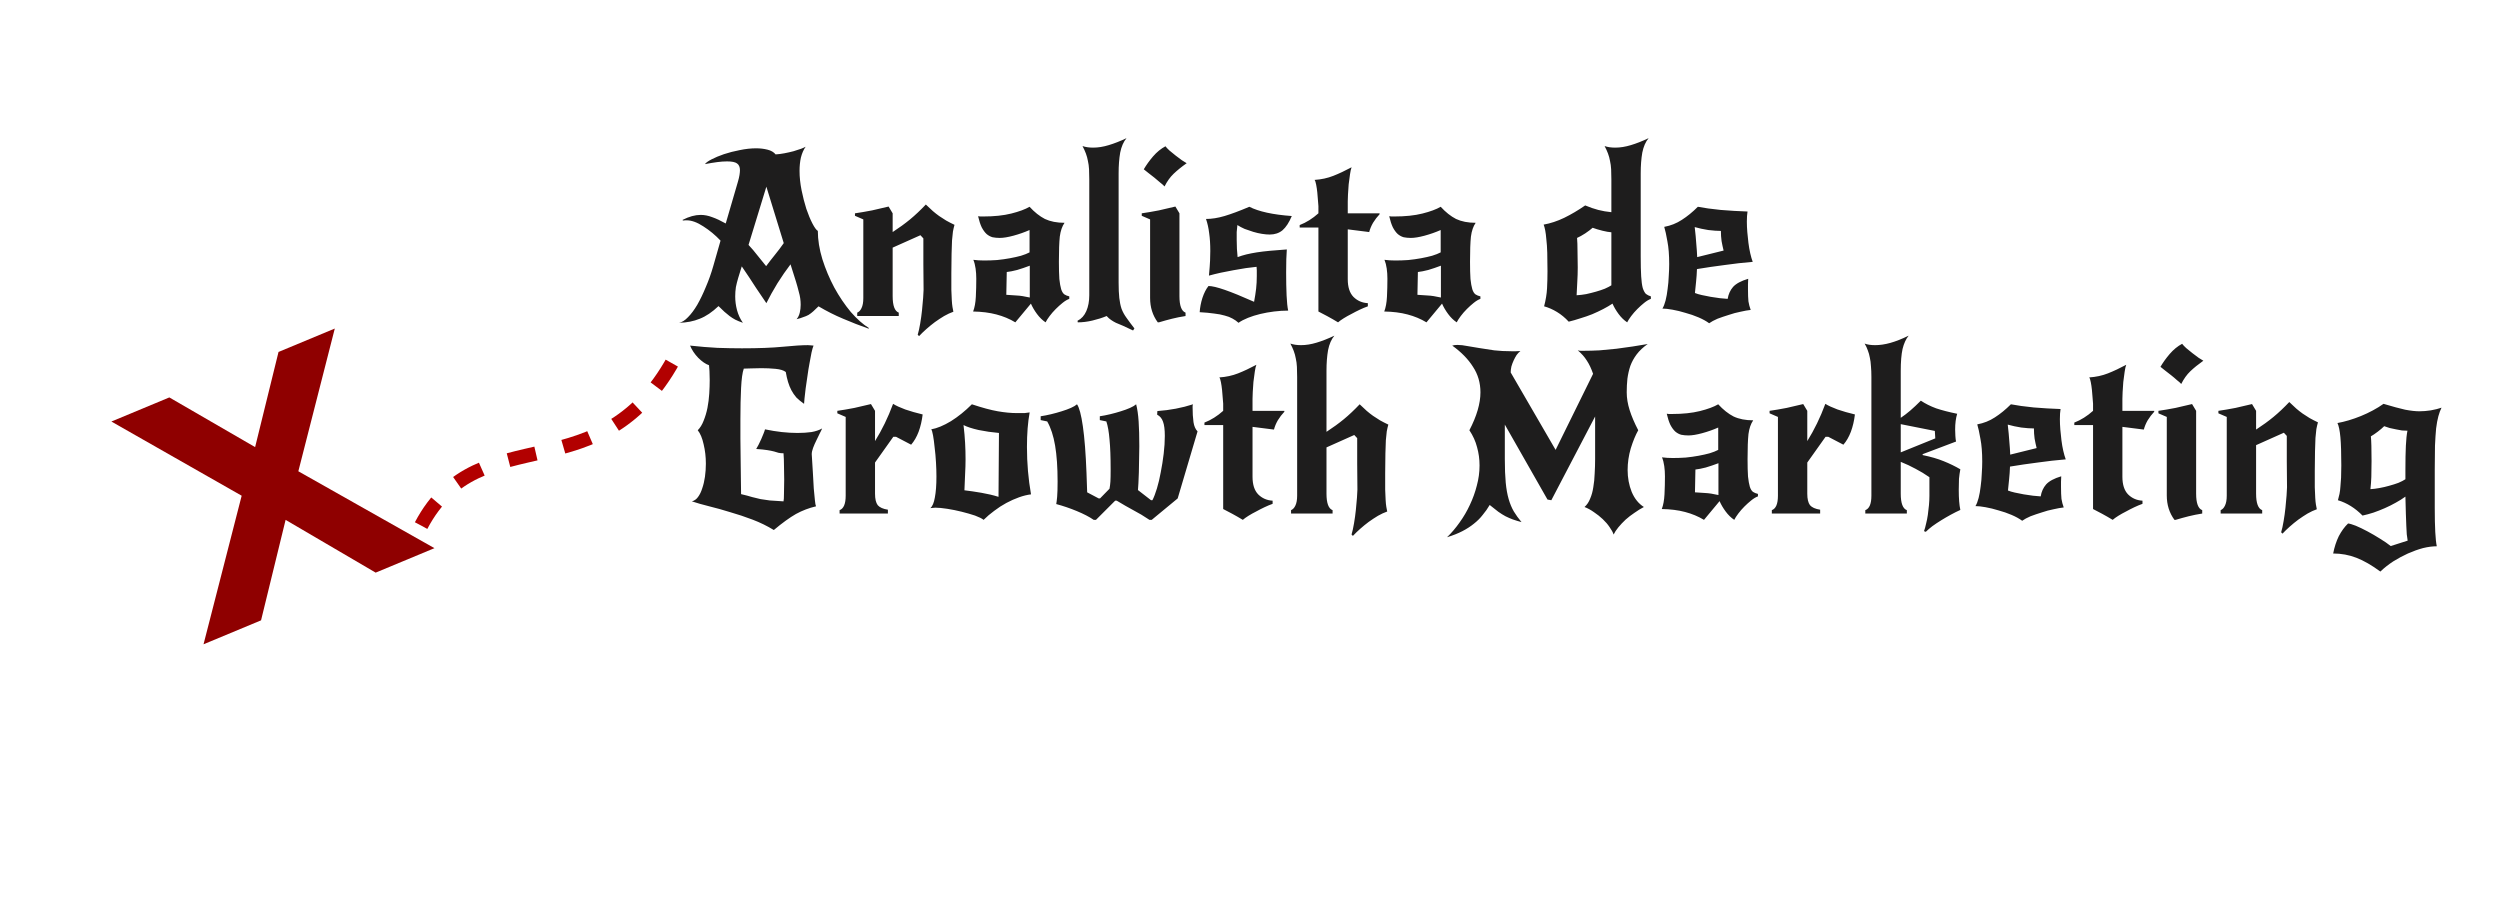<svg width="443" height="160" viewBox="0 0 443 160" fill="none" xmlns="http://www.w3.org/2000/svg">
<g style="mix-blend-mode:color-burn" filter="url(#filter0_d_333_163)">
<path d="M36.066 109.168L43.685 79.483L45.669 84.462L19.738 69.696L30.004 65.423L48.282 76.009L44.367 77.639L49.354 57.367L59.325 53.217L52.021 81.818L49.962 76.869L76.982 92.135L66.568 96.47L47.286 85.175L51.349 84.09L46.258 104.925L36.066 109.168Z" fill="#8F0000"/>
</g>
<g style="mix-blend-mode:darken" filter="url(#filter1_d_333_163)">
<path d="M156.92 53.24C155.4 52.707 153.893 52.12 152.4 51.48C150.933 50.867 149.48 50.133 148.04 49.28C147.693 49.627 147.387 49.92 147.12 50.16C146.853 50.4 146.573 50.613 146.28 50.8C145.987 50.96 145.667 51.093 145.32 51.2C145 51.333 144.613 51.453 144.16 51.56C144.427 51.24 144.613 50.853 144.72 50.4C144.827 49.947 144.88 49.48 144.88 49C144.88 48.227 144.773 47.48 144.56 46.76C144.373 46.013 144.2 45.387 144.04 44.88L143.08 41.84C142.307 42.853 141.533 43.973 140.76 45.2C140.013 46.427 139.36 47.6 138.8 48.72C138.347 48.08 137.733 47.173 136.96 46C136.213 44.827 135.373 43.56 134.44 42.2L133.8 44.28C133.64 44.813 133.507 45.347 133.4 45.88C133.32 46.413 133.28 46.96 133.28 47.52C133.28 48.347 133.387 49.16 133.6 49.96C133.813 50.76 134.16 51.507 134.64 52.2C134.107 52.013 133.653 51.827 133.28 51.64C132.933 51.453 132.6 51.24 132.28 51C131.987 50.76 131.68 50.507 131.36 50.24C131.067 49.947 130.72 49.613 130.32 49.24C129.2 50.307 128.093 51.053 127 51.48C125.907 51.933 124.68 52.173 123.32 52.2C123.827 52.12 124.36 51.787 124.92 51.2C125.48 50.64 126.027 49.907 126.56 49C127.093 48.067 127.6 47.013 128.08 45.84C128.587 44.667 129.027 43.427 129.4 42.12L130.68 37.64C129.747 36.653 128.733 35.813 127.64 35.12C126.547 34.4 125.56 34.04 124.68 34.04C124.627 34.04 124.56 34.04 124.48 34.04C124.4 34.04 124.24 34.053 124 34.08L123.96 33.96C125.107 33.373 126.173 33.08 127.16 33.08C127.827 33.08 128.507 33.213 129.2 33.48C129.893 33.72 130.693 34.093 131.6 34.6L133.76 27.2C133.893 26.747 133.987 26.347 134.04 26C134.093 25.653 134.12 25.373 134.12 25.16C134.12 24.6 133.947 24.2 133.6 23.96C133.28 23.72 132.693 23.6 131.84 23.6C131.307 23.6 130.733 23.64 130.12 23.72C129.507 23.8 128.773 23.92 127.92 24.08C128.08 23.84 128.467 23.56 129.08 23.24C129.693 22.92 130.427 22.613 131.28 22.32C132.16 22.027 133.093 21.787 134.08 21.6C135.093 21.387 136.067 21.28 137 21.28C137.693 21.28 138.36 21.36 139 21.52C139.64 21.68 140.12 21.96 140.44 22.36C140.92 22.333 141.44 22.267 142 22.16C142.56 22.053 143.093 21.933 143.6 21.8C144.107 21.64 144.56 21.493 144.96 21.36C145.36 21.2 145.627 21.08 145.76 21C145.387 21.533 145.107 22.173 144.92 22.92C144.76 23.64 144.68 24.427 144.68 25.28C144.68 26.373 144.8 27.52 145.04 28.72C145.28 29.893 145.56 30.987 145.88 32C146.227 33.013 146.587 33.88 146.96 34.6C147.333 35.32 147.653 35.76 147.92 35.92C147.92 37.493 148.187 39.16 148.72 40.92C149.28 42.68 149.987 44.36 150.84 45.96C151.72 47.56 152.693 49 153.76 50.28C154.853 51.533 155.92 52.48 156.96 53.12L156.92 53.24ZM138.76 42.16C139.213 41.547 139.72 40.893 140.28 40.2C140.867 39.48 141.4 38.773 141.88 38.08L138.8 28.08L135.64 38.4C136.173 38.96 136.707 39.587 137.24 40.28C137.8 40.973 138.307 41.6 138.76 42.16ZM161.179 36.12C162.325 35.373 163.352 34.627 164.259 33.88C165.165 33.133 166.099 32.253 167.059 31.24C167.512 31.667 167.925 32.053 168.299 32.4C168.672 32.72 169.045 33.013 169.419 33.28C169.819 33.547 170.232 33.813 170.659 34.08C171.085 34.32 171.579 34.573 172.139 34.84C172.032 35.213 171.939 35.613 171.859 36.04C171.805 36.44 171.752 36.96 171.699 37.6C171.672 38.24 171.645 39.027 171.619 39.96C171.592 40.893 171.579 42.053 171.579 43.44C171.579 44.613 171.579 45.587 171.579 46.36C171.605 47.107 171.632 47.72 171.659 48.2C171.685 48.68 171.725 49.08 171.779 49.4C171.832 49.693 171.885 49.973 171.939 50.24C171.405 50.427 170.859 50.68 170.299 51C169.765 51.32 169.219 51.68 168.659 52.08C168.125 52.48 167.619 52.893 167.139 53.32C166.659 53.747 166.232 54.16 165.859 54.56L165.619 54.32C165.779 53.787 165.925 53.12 166.059 52.32C166.192 51.547 166.299 50.773 166.379 50C166.459 49.2 166.525 48.467 166.579 47.8C166.632 47.133 166.659 46.653 166.659 46.36C166.659 44.84 166.645 43.32 166.619 41.8C166.619 40.28 166.619 38.76 166.619 37.24L166.099 36.68L161.179 38.88V47.48C161.179 49.16 161.539 50.133 162.259 50.4V51H154.899V50.4C155.219 50.267 155.472 50 155.659 49.6C155.872 49.173 155.979 48.587 155.979 47.84V33.88L154.499 33.24V32.8C155.432 32.667 156.445 32.493 157.539 32.28C158.632 32.04 159.605 31.813 160.459 31.6L161.179 32.8V36.12ZM181.317 47.24C181.904 47.293 182.504 47.333 183.117 47.36C183.757 47.387 184.544 47.507 185.477 47.72V42.08C184.704 42.373 183.957 42.627 183.237 42.84C182.517 43.027 181.904 43.147 181.397 43.2L181.317 47.24ZM191.637 34.48C191.211 35.093 190.931 35.907 190.797 36.92C190.691 37.933 190.637 39.413 190.637 41.36C190.637 42.64 190.664 43.667 190.717 44.44C190.797 45.187 190.904 45.787 191.037 46.24C191.171 46.667 191.357 46.973 191.597 47.16C191.837 47.32 192.131 47.44 192.477 47.52V47.96C192.104 48.093 191.704 48.333 191.277 48.68C190.877 49 190.477 49.36 190.077 49.76C189.677 50.16 189.317 50.573 188.997 51C188.677 51.427 188.437 51.8 188.277 52.12C187.717 51.747 187.211 51.253 186.757 50.64C186.304 50.027 185.944 49.413 185.677 48.8L182.917 52.12C181.904 51.507 180.784 51.04 179.557 50.72C178.357 50.4 176.984 50.227 175.437 50.2C175.704 49.507 175.864 48.64 175.917 47.6C175.971 46.533 175.997 45.467 175.997 44.4C175.997 43.76 175.957 43.16 175.877 42.6C175.797 42.013 175.664 41.493 175.477 41.04C176.064 41.12 176.704 41.16 177.397 41.16C178.144 41.16 178.904 41.133 179.677 41.08C180.477 41 181.237 40.893 181.957 40.76C182.677 40.627 183.331 40.48 183.917 40.32C184.531 40.133 185.037 39.933 185.437 39.72V35.76C184.531 36.16 183.584 36.493 182.597 36.76C181.611 37.027 180.797 37.16 180.157 37.16C179.704 37.16 179.277 37.12 178.877 37.04C178.504 36.933 178.157 36.747 177.837 36.48C177.517 36.187 177.224 35.787 176.957 35.28C176.717 34.773 176.504 34.12 176.317 33.32C176.477 33.32 176.584 33.333 176.637 33.36C176.717 33.36 176.917 33.36 177.237 33.36C179.157 33.36 180.811 33.187 182.197 32.84C183.584 32.493 184.664 32.093 185.437 31.64C186.317 32.6 187.224 33.32 188.157 33.8C189.117 34.253 190.277 34.48 191.637 34.48ZM193.939 51.84C194.632 51.493 195.152 50.92 195.499 50.12C195.845 49.32 196.019 48.387 196.019 47.32V26.8C196.019 26.133 196.005 25.533 195.979 25C195.952 24.467 195.885 23.973 195.779 23.52C195.699 23.067 195.579 22.627 195.419 22.2C195.259 21.773 195.059 21.333 194.819 20.88C195.352 21.067 195.979 21.16 196.699 21.16C197.579 21.16 198.499 21.013 199.459 20.72C200.445 20.427 201.499 20.013 202.619 19.48C202.085 20.12 201.712 20.973 201.499 22.04C201.312 23.107 201.219 24.333 201.219 25.72V45.08C201.219 46.173 201.259 47.08 201.339 47.8C201.419 48.52 201.552 49.16 201.739 49.72C201.952 50.28 202.245 50.813 202.619 51.32C202.992 51.853 203.459 52.48 204.019 53.2L203.779 53.56C203.059 53.213 202.459 52.933 201.979 52.72C201.499 52.533 201.085 52.36 200.739 52.2C200.419 52.04 200.125 51.867 199.859 51.68C199.619 51.52 199.365 51.293 199.099 51C198.325 51.32 197.485 51.587 196.579 51.8C195.699 52.013 194.832 52.12 193.979 52.12L193.939 51.84ZM211.998 32.8V47.48C211.998 49.16 212.358 50.133 213.078 50.4V51C212.225 51.133 211.425 51.293 210.678 51.48C209.931 51.667 209.158 51.88 208.358 52.12H208.158C207.251 50.893 206.798 49.453 206.798 47.8V33.88L205.318 33.24V32.8C206.251 32.667 207.265 32.493 208.358 32.28C209.451 32.04 210.425 31.813 211.278 31.6L211.998 32.8ZM205.678 25C206.131 24.227 206.678 23.467 207.318 22.72C207.985 21.947 208.718 21.347 209.518 20.92C209.678 21.133 209.918 21.387 210.238 21.68C210.585 21.973 210.945 22.267 211.318 22.56C211.718 22.853 212.091 23.133 212.438 23.4C212.811 23.64 213.091 23.813 213.278 23.92C212.371 24.56 211.598 25.187 210.958 25.8C210.345 26.387 209.811 27.133 209.358 28.04C209.198 27.853 208.945 27.627 208.598 27.36C208.278 27.067 207.931 26.773 207.558 26.48C207.185 26.187 206.825 25.907 206.478 25.64C206.131 25.373 205.865 25.16 205.678 25ZM222.264 34.88C222.211 35.307 222.171 35.72 222.144 36.12C222.144 36.52 222.144 36.987 222.144 37.52C222.144 38.053 222.157 38.587 222.184 39.12C222.211 39.653 222.251 40.133 222.304 40.56C222.811 40.373 223.331 40.213 223.864 40.08C224.424 39.947 225.037 39.827 225.704 39.72C226.397 39.613 227.171 39.52 228.024 39.44C228.877 39.36 229.877 39.28 231.024 39.2C230.944 40.133 230.904 41.493 230.904 43.28C230.904 44.8 230.931 46.16 230.984 47.36C231.037 48.533 231.131 49.427 231.264 50.04C230.437 50.04 229.597 50.093 228.744 50.2C227.891 50.307 227.077 50.453 226.304 50.64C225.531 50.827 224.811 51.053 224.144 51.32C223.477 51.587 222.917 51.88 222.464 52.2C222.144 51.907 221.784 51.653 221.384 51.44C221.011 51.227 220.557 51.053 220.024 50.92C219.491 50.76 218.864 50.64 218.144 50.56C217.424 50.453 216.571 50.373 215.584 50.32C215.637 49.493 215.797 48.653 216.064 47.8C216.357 46.92 216.717 46.213 217.144 45.68C217.757 45.68 218.717 45.907 220.024 46.36C221.331 46.813 223.064 47.52 225.224 48.48C225.384 47.627 225.504 46.853 225.584 46.16C225.664 45.44 225.704 44.693 225.704 43.92C225.704 43.44 225.704 43.093 225.704 42.88C225.704 42.667 225.691 42.467 225.664 42.28C224.491 42.387 223.131 42.587 221.584 42.88C220.037 43.147 218.584 43.467 217.224 43.84C217.331 42.693 217.397 41.813 217.424 41.2C217.451 40.56 217.464 39.987 217.464 39.48C217.464 38.28 217.397 37.227 217.264 36.32C217.157 35.413 216.971 34.573 216.704 33.8C217.717 33.8 218.811 33.627 219.984 33.28C221.157 32.933 222.624 32.387 224.384 31.64C226.064 32.493 228.571 33.04 231.904 33.28C231.424 34.427 230.877 35.267 230.264 35.8C229.651 36.307 228.891 36.56 227.984 36.56C227.584 36.56 227.131 36.52 226.624 36.44C226.117 36.36 225.597 36.24 225.064 36.08C224.557 35.92 224.051 35.747 223.544 35.56C223.064 35.347 222.637 35.12 222.264 34.88ZM241.823 35.64V44.48C241.823 45.867 242.156 46.907 242.823 47.6C243.516 48.293 244.369 48.667 245.383 48.72V49.28C244.929 49.44 244.449 49.64 243.943 49.88C243.436 50.12 242.943 50.373 242.463 50.64C241.983 50.88 241.529 51.133 241.103 51.4C240.676 51.667 240.343 51.907 240.103 52.12C239.489 51.747 238.863 51.387 238.223 51.04C237.583 50.693 237.049 50.413 236.623 50.2V35.32H233.303V34.88C234.476 34.427 235.583 33.733 236.623 32.8V31.52C236.623 31.307 236.596 30.973 236.543 30.52C236.516 30.04 236.476 29.56 236.423 29.08C236.369 28.573 236.303 28.12 236.223 27.72C236.143 27.293 236.049 27.013 235.943 26.88C237.143 26.8 238.249 26.56 239.263 26.16C240.276 25.76 241.356 25.253 242.503 24.64C242.396 24.907 242.303 25.32 242.223 25.88C242.143 26.44 242.063 27.04 241.983 27.68C241.929 28.293 241.889 28.893 241.863 29.48C241.836 30.04 241.823 30.44 241.823 30.68V32.8H247.463V32.96C247.036 33.413 246.649 33.92 246.303 34.48C245.983 35.04 245.756 35.587 245.623 36.12L241.823 35.64ZM254.169 47.24C254.755 47.293 255.355 47.333 255.969 47.36C256.609 47.387 257.395 47.507 258.329 47.72V42.08C257.555 42.373 256.809 42.627 256.089 42.84C255.369 43.027 254.755 43.147 254.249 43.2L254.169 47.24ZM264.489 34.48C264.062 35.093 263.782 35.907 263.649 36.92C263.542 37.933 263.489 39.413 263.489 41.36C263.489 42.64 263.515 43.667 263.569 44.44C263.649 45.187 263.755 45.787 263.889 46.24C264.022 46.667 264.209 46.973 264.449 47.16C264.689 47.32 264.982 47.44 265.329 47.52V47.96C264.955 48.093 264.555 48.333 264.129 48.68C263.729 49 263.329 49.36 262.929 49.76C262.529 50.16 262.169 50.573 261.849 51C261.529 51.427 261.289 51.8 261.129 52.12C260.569 51.747 260.062 51.253 259.609 50.64C259.155 50.027 258.795 49.413 258.529 48.8L255.769 52.12C254.755 51.507 253.635 51.04 252.409 50.72C251.209 50.4 249.835 50.227 248.289 50.2C248.555 49.507 248.715 48.64 248.769 47.6C248.822 46.533 248.849 45.467 248.849 44.4C248.849 43.76 248.809 43.16 248.729 42.6C248.649 42.013 248.515 41.493 248.329 41.04C248.915 41.12 249.555 41.16 250.249 41.16C250.995 41.16 251.755 41.133 252.529 41.08C253.329 41 254.089 40.893 254.809 40.76C255.529 40.627 256.182 40.48 256.769 40.32C257.382 40.133 257.889 39.933 258.289 39.72V35.76C257.382 36.16 256.435 36.493 255.449 36.76C254.462 37.027 253.649 37.16 253.009 37.16C252.555 37.16 252.129 37.12 251.729 37.04C251.355 36.933 251.009 36.747 250.689 36.48C250.369 36.187 250.075 35.787 249.809 35.28C249.569 34.773 249.355 34.12 249.169 33.32C249.329 33.32 249.435 33.333 249.489 33.36C249.569 33.36 249.769 33.36 250.089 33.36C252.009 33.36 253.662 33.187 255.049 32.84C256.435 32.493 257.515 32.093 258.289 31.64C259.169 32.6 260.075 33.32 261.009 33.8C261.969 34.253 263.129 34.48 264.489 34.48ZM293.735 40.4C293.735 41.893 293.761 43.08 293.815 43.96C293.868 44.84 293.961 45.533 294.095 46.04C294.255 46.52 294.441 46.867 294.655 47.08C294.895 47.267 295.188 47.413 295.535 47.52V47.96C295.161 48.093 294.761 48.333 294.335 48.68C293.935 49 293.535 49.36 293.135 49.76C292.735 50.16 292.375 50.573 292.055 51C291.735 51.427 291.495 51.8 291.335 52.12C290.775 51.747 290.268 51.253 289.815 50.64C289.361 50.027 289.001 49.413 288.735 48.8C288.255 49.12 287.708 49.44 287.095 49.76C286.481 50.08 285.828 50.387 285.135 50.68C284.468 50.947 283.775 51.187 283.055 51.4C282.335 51.64 281.641 51.84 280.975 52C280.335 51.307 279.641 50.733 278.895 50.28C278.148 49.827 277.388 49.493 276.615 49.28C276.908 48.16 277.081 47.107 277.135 46.12C277.188 45.107 277.215 44.093 277.215 43.08C277.215 41.8 277.201 40.707 277.175 39.8C277.148 38.867 277.095 38.08 277.015 37.44C276.961 36.773 276.895 36.24 276.815 35.84C276.735 35.413 276.641 35.067 276.535 34.8C277.735 34.587 278.948 34.187 280.175 33.6C281.428 32.987 282.668 32.253 283.895 31.4C284.721 31.747 285.495 32.013 286.215 32.2C286.935 32.387 287.708 32.52 288.535 32.6V26.8C288.535 26.133 288.521 25.533 288.495 25C288.468 24.467 288.401 23.973 288.295 23.52C288.215 23.067 288.095 22.627 287.935 22.2C287.775 21.773 287.575 21.333 287.335 20.88C287.868 21.067 288.495 21.16 289.215 21.16C290.095 21.16 291.015 21.013 291.975 20.72C292.961 20.427 294.015 20.013 295.135 19.48C294.601 20.12 294.228 20.973 294.015 22.04C293.828 23.107 293.735 24.333 293.735 25.72V40.4ZM285.215 35.36C284.895 35.653 284.455 35.987 283.895 36.36C283.361 36.707 282.881 36.973 282.455 37.16C282.508 37.747 282.535 38.547 282.535 39.56C282.561 40.547 282.575 41.493 282.575 42.4C282.575 43.253 282.548 44.107 282.495 44.96C282.468 45.813 282.428 46.6 282.375 47.32C282.908 47.293 283.468 47.227 284.055 47.12C284.668 46.987 285.255 46.84 285.815 46.68C286.375 46.52 286.895 46.347 287.375 46.16C287.855 45.947 288.241 45.747 288.535 45.56V36.16C288.108 36.133 287.575 36.04 286.935 35.88C286.295 35.72 285.721 35.547 285.215 35.36ZM305.862 52.28C305.355 51.907 304.729 51.56 303.982 51.24C303.235 50.92 302.462 50.653 301.662 50.44C300.889 50.2 300.129 50.013 299.382 49.88C298.662 49.747 298.062 49.68 297.582 49.68C297.795 49.333 297.982 48.853 298.142 48.24C298.302 47.6 298.422 46.92 298.502 46.2C298.609 45.453 298.675 44.693 298.702 43.92C298.755 43.147 298.782 42.44 298.782 41.8C298.782 40.173 298.675 38.827 298.462 37.76C298.275 36.667 298.089 35.813 297.902 35.2C299.049 34.987 300.089 34.573 301.022 33.96C301.982 33.347 302.929 32.573 303.862 31.64C304.955 31.853 306.302 32.04 307.902 32.2C309.502 32.333 311.089 32.427 312.662 32.48C312.582 32.96 312.542 33.56 312.542 34.28C312.542 34.84 312.569 35.453 312.622 36.12C312.675 36.76 312.742 37.4 312.822 38.04C312.902 38.68 313.009 39.293 313.142 39.88C313.275 40.467 313.422 40.973 313.582 41.4C311.955 41.533 310.302 41.72 308.622 41.96C306.942 42.173 305.302 42.413 303.702 42.68C303.675 43.453 303.622 44.213 303.542 44.96C303.462 45.707 303.395 46.36 303.342 46.92C303.662 47.053 304.062 47.173 304.542 47.28C305.049 47.387 305.582 47.493 306.142 47.6C306.702 47.68 307.249 47.76 307.782 47.84C308.315 47.893 308.769 47.933 309.142 47.96C309.275 47.133 309.595 46.427 310.102 45.84C310.635 45.253 311.529 44.773 312.782 44.4C312.755 44.72 312.742 45.04 312.742 45.36C312.742 45.653 312.742 45.947 312.742 46.24C312.742 47.147 312.769 47.867 312.822 48.4C312.902 48.907 313.035 49.413 313.222 49.92C312.715 49.973 312.115 50.08 311.422 50.24C310.729 50.373 310.035 50.56 309.342 50.8C308.649 51.013 307.982 51.24 307.342 51.48C306.729 51.747 306.235 52.013 305.862 52.28ZM303.302 35.24C303.435 36.36 303.529 37.347 303.582 38.2C303.662 39.053 303.715 39.84 303.742 40.56L308.422 39.4C308.289 38.867 308.169 38.307 308.062 37.72C307.982 37.133 307.942 36.533 307.942 35.92C307.329 35.92 306.582 35.867 305.702 35.76C304.849 35.627 304.049 35.453 303.302 35.24ZM145.48 66.56C144.947 66.187 144.493 65.813 144.12 65.44C143.773 65.04 143.48 64.613 143.24 64.16C143 63.707 142.8 63.213 142.64 62.68C142.48 62.147 142.347 61.56 142.24 60.92C141.867 60.627 141.267 60.44 140.44 60.36C139.613 60.28 138.773 60.24 137.92 60.24C137.227 60.24 136.627 60.253 136.12 60.28C135.613 60.307 135.173 60.32 134.8 60.32C134.56 60.987 134.4 62.133 134.32 63.76C134.24 65.36 134.2 67.2 134.2 69.28C134.2 70.4 134.2 71.547 134.2 72.72C134.227 73.893 134.24 75.053 134.24 76.2C134.267 77.347 134.28 78.467 134.28 79.56C134.307 80.627 134.32 81.627 134.32 82.56C135.12 82.747 135.773 82.92 136.28 83.08C136.787 83.213 137.28 83.333 137.76 83.44C138.24 83.52 138.787 83.6 139.4 83.68C140.013 83.733 140.827 83.787 141.84 83.84C141.893 83.627 141.92 83.173 141.92 82.48C141.947 81.76 141.96 80.933 141.96 80C141.96 78.96 141.947 78.093 141.92 77.4C141.92 76.707 141.893 76.013 141.84 75.32C141.493 75.32 141.2 75.293 140.96 75.24C140.747 75.16 140.48 75.08 140.16 75C139.867 74.92 139.467 74.84 138.96 74.76C138.48 74.68 137.827 74.613 137 74.56C137.107 74.373 137.24 74.133 137.4 73.84C137.56 73.52 137.72 73.187 137.88 72.84C138.04 72.493 138.173 72.173 138.28 71.88C138.413 71.56 138.507 71.293 138.56 71.08C139.573 71.293 140.56 71.453 141.52 71.56C142.507 71.667 143.44 71.72 144.32 71.72C145.227 71.72 146.053 71.667 146.8 71.56C147.547 71.427 148.173 71.213 148.68 70.92C148.6 71.133 148.453 71.44 148.24 71.84C148.053 72.213 147.853 72.627 147.64 73.08C147.427 73.507 147.24 73.933 147.08 74.36C146.92 74.787 146.84 75.16 146.84 75.48C146.92 76.6 146.987 77.68 147.04 78.72C147.093 79.76 147.147 80.707 147.2 81.56C147.28 82.387 147.347 83.08 147.4 83.64C147.453 84.2 147.52 84.56 147.6 84.72C146.347 85.013 145.16 85.467 144.04 86.08C142.92 86.72 141.613 87.667 140.12 88.92C138.947 88.2 137.693 87.587 136.36 87.08C135.027 86.573 133.707 86.133 132.4 85.76C131.12 85.36 129.88 85.013 128.68 84.72C127.507 84.427 126.48 84.133 125.6 83.84C126.027 83.733 126.387 83.48 126.68 83.08C127 82.653 127.253 82.133 127.44 81.52C127.653 80.907 127.813 80.227 127.92 79.48C128.027 78.707 128.08 77.933 128.08 77.16C128.08 75.96 127.947 74.813 127.68 73.72C127.44 72.627 127.093 71.8 126.64 71.24C127.067 70.813 127.413 70.253 127.68 69.56C127.973 68.84 128.2 68.08 128.36 67.28C128.52 66.453 128.627 65.613 128.68 64.76C128.733 63.907 128.76 63.107 128.76 62.36C128.76 61.747 128.747 61.213 128.72 60.76C128.693 60.307 128.667 59.96 128.64 59.72C128.027 59.507 127.387 59.067 126.72 58.4C126.08 57.733 125.6 57.013 125.28 56.24C126.987 56.427 128.6 56.56 130.12 56.64C131.667 56.693 133.12 56.72 134.48 56.72C137.44 56.72 139.867 56.627 141.76 56.44C143.653 56.253 145.12 56.16 146.16 56.16C146.373 56.16 146.56 56.173 146.72 56.2C146.88 56.2 147.027 56.213 147.16 56.24C147.053 56.48 146.933 56.893 146.8 57.48C146.693 58.04 146.573 58.68 146.44 59.4C146.307 60.093 146.187 60.84 146.08 61.64C145.973 62.413 145.867 63.147 145.76 63.84C145.68 64.507 145.613 65.093 145.56 65.6C145.507 66.107 145.48 66.427 145.48 66.56ZM158.055 73.16C158.668 72.173 159.241 71.133 159.775 70.04C160.308 68.947 160.801 67.787 161.255 66.56C161.761 66.88 162.481 67.213 163.415 67.56C164.348 67.88 165.375 68.173 166.495 68.44C166.361 69.56 166.121 70.587 165.775 71.52C165.428 72.427 164.988 73.187 164.455 73.8L161.775 72.4H161.295L158.055 76.96V82.48C158.055 83.413 158.215 84.093 158.535 84.52C158.881 84.92 159.481 85.187 160.335 85.32V86H151.775V85.4C152.495 85.133 152.855 84.28 152.855 82.84V68.88L151.375 68.24V67.8C152.308 67.667 153.321 67.493 154.415 67.28C155.508 67.04 156.481 66.813 157.335 66.6L158.055 67.8V73.16ZM175.216 66.64C177.056 67.253 178.59 67.667 179.816 67.88C181.043 68.093 182.176 68.2 183.216 68.2C183.803 68.2 184.243 68.2 184.536 68.2C184.856 68.173 185.163 68.133 185.456 68.08C185.136 69.813 184.976 71.853 184.976 74.2C184.976 77.08 185.216 79.88 185.696 82.6C185.03 82.68 184.323 82.853 183.576 83.12C182.83 83.387 182.083 83.72 181.336 84.12C180.59 84.52 179.87 84.987 179.176 85.52C178.483 86.027 177.856 86.56 177.296 87.12C177.003 86.88 176.496 86.627 175.776 86.36C175.056 86.12 174.27 85.893 173.416 85.68C172.563 85.467 171.71 85.293 170.856 85.16C170.003 85.027 169.296 84.96 168.736 84.96C168.576 84.96 168.416 84.973 168.256 85C168.123 85 167.99 85.013 167.856 85.04C168.23 84.72 168.496 84.093 168.656 83.16C168.843 82.2 168.936 80.96 168.936 79.44C168.936 78.667 168.91 77.827 168.856 76.92C168.803 75.987 168.723 75.107 168.616 74.28C168.536 73.453 168.443 72.747 168.336 72.16C168.23 71.573 168.123 71.213 168.016 71.08C169.056 70.893 170.216 70.413 171.496 69.64C172.776 68.84 174.016 67.84 175.216 66.64ZM180.016 71.72C178.79 71.613 177.59 71.44 176.416 71.2C175.243 70.933 174.35 70.64 173.736 70.32C173.87 71.44 173.963 72.493 174.016 73.48C174.07 74.44 174.096 75.413 174.096 76.4C174.096 77.173 174.07 78.053 174.016 79.04C173.99 80 173.95 80.947 173.896 81.88C174.803 81.987 175.803 82.133 176.896 82.32C177.99 82.507 179.003 82.747 179.936 83.04L180.016 71.72ZM206.686 87.12C206.179 86.8 205.699 86.493 205.246 86.2C204.793 85.933 204.339 85.68 203.886 85.44C203.433 85.173 202.953 84.907 202.446 84.64C201.966 84.347 201.446 84.04 200.886 83.72H200.606L197.206 87.12H196.806C196.033 86.587 195.033 86.067 193.806 85.56C192.579 85.053 191.366 84.64 190.166 84.32C190.219 84.053 190.273 83.627 190.326 83.04C190.379 82.427 190.406 81.52 190.406 80.32C190.406 77.813 190.259 75.693 189.966 73.96C189.673 72.227 189.206 70.8 188.566 69.68L187.406 69.44V68.76C187.966 68.68 188.579 68.56 189.246 68.4C189.913 68.24 190.539 68.067 191.126 67.88C191.739 67.693 192.286 67.493 192.766 67.28C193.246 67.067 193.606 66.853 193.846 66.64C194.246 67.2 194.593 68.507 194.886 70.56C195.179 72.587 195.393 75.32 195.526 78.76L195.646 82.24L197.686 83.32H197.926L199.606 81.6C199.686 81.173 199.739 80.747 199.766 80.32C199.793 79.867 199.806 79.173 199.806 78.24C199.806 76 199.739 74.213 199.606 72.88C199.499 71.547 199.313 70.48 199.046 69.68L197.886 69.44V68.76C198.446 68.68 199.059 68.56 199.726 68.4C200.393 68.24 201.019 68.067 201.606 67.88C202.219 67.693 202.766 67.493 203.246 67.28C203.726 67.067 204.086 66.853 204.326 66.64C204.539 67.467 204.686 68.48 204.766 69.68C204.846 70.853 204.886 72.32 204.886 74.08C204.886 74.827 204.873 75.613 204.846 76.44C204.846 77.24 204.833 78 204.806 78.72C204.779 79.44 204.753 80.08 204.726 80.64C204.699 81.2 204.673 81.6 204.646 81.84L206.966 83.64H207.206C207.473 83.133 207.739 82.44 208.006 81.56C208.273 80.68 208.499 79.72 208.686 78.68C208.899 77.613 209.073 76.52 209.206 75.4C209.339 74.28 209.406 73.227 209.406 72.24C209.406 71.12 209.299 70.28 209.086 69.72C208.899 69.16 208.553 68.747 208.046 68.48L208.086 67.84C210.326 67.68 212.433 67.28 214.406 66.64C214.353 66.72 214.326 66.867 214.326 67.08C214.326 68.147 214.379 69.053 214.486 69.8C214.593 70.52 214.833 71.067 215.206 71.44L211.686 83.32L207.086 87.12H206.686ZM224.948 70.64V79.48C224.948 80.867 225.281 81.907 225.948 82.6C226.641 83.293 227.494 83.667 228.508 83.72V84.28C228.054 84.44 227.574 84.64 227.068 84.88C226.561 85.12 226.068 85.373 225.588 85.64C225.108 85.88 224.654 86.133 224.228 86.4C223.801 86.667 223.468 86.907 223.228 87.12C222.614 86.747 221.988 86.387 221.348 86.04C220.708 85.693 220.174 85.413 219.748 85.2V70.32H216.428V69.88C217.601 69.427 218.708 68.733 219.748 67.8V66.52C219.748 66.307 219.721 65.973 219.668 65.52C219.641 65.04 219.601 64.56 219.548 64.08C219.494 63.573 219.428 63.12 219.348 62.72C219.268 62.293 219.174 62.013 219.068 61.88C220.268 61.8 221.374 61.56 222.388 61.16C223.401 60.76 224.481 60.253 225.628 59.64C225.521 59.907 225.428 60.32 225.348 60.88C225.268 61.44 225.188 62.04 225.108 62.68C225.054 63.293 225.014 63.893 224.988 64.48C224.961 65.04 224.948 65.44 224.948 65.68V67.8H230.588V67.96C230.161 68.413 229.774 68.92 229.428 69.48C229.108 70.04 228.881 70.587 228.748 71.12L224.948 70.64ZM242.494 89.72C242.654 89.187 242.8 88.52 242.934 87.72C243.067 86.947 243.174 86.173 243.254 85.4C243.334 84.6 243.4 83.867 243.454 83.2C243.507 82.533 243.534 82.053 243.534 81.76C243.534 80.24 243.52 78.72 243.494 77.2C243.494 75.68 243.494 74.16 243.494 72.64L242.974 72.08L238.054 74.28V82.48C238.054 84.16 238.414 85.133 239.134 85.4V86H231.774V85.4C232.094 85.267 232.347 85 232.534 84.6C232.747 84.173 232.854 83.587 232.854 82.84V61.8C232.854 61.133 232.84 60.533 232.814 60C232.787 59.467 232.72 58.973 232.614 58.52C232.534 58.067 232.414 57.627 232.254 57.2C232.094 56.773 231.894 56.333 231.654 55.88C232.187 56.067 232.814 56.16 233.534 56.16C234.414 56.16 235.334 56.013 236.294 55.72C237.28 55.427 238.334 55.013 239.454 54.48C238.92 55.12 238.547 55.973 238.334 57.04C238.147 58.107 238.054 59.333 238.054 60.72V71.52C239.2 70.773 240.227 70.027 241.134 69.28C242.04 68.533 242.974 67.653 243.934 66.64C244.387 67.067 244.8 67.453 245.174 67.8C245.547 68.12 245.92 68.413 246.294 68.68C246.694 68.947 247.107 69.213 247.534 69.48C247.96 69.72 248.454 69.973 249.014 70.24C248.907 70.613 248.814 71.013 248.734 71.44C248.68 71.84 248.627 72.36 248.574 73C248.547 73.64 248.52 74.427 248.494 75.36C248.467 76.293 248.454 77.453 248.454 78.84C248.454 80.013 248.454 80.987 248.454 81.76C248.48 82.507 248.507 83.12 248.534 83.6C248.56 84.08 248.6 84.48 248.654 84.8C248.707 85.093 248.76 85.373 248.814 85.64C248.28 85.827 247.734 86.08 247.174 86.4C246.64 86.72 246.094 87.08 245.534 87.48C245 87.88 244.494 88.293 244.014 88.72C243.534 89.147 243.107 89.56 242.734 89.96L242.494 89.72ZM277.215 83.52L269.655 70.24V76.36C269.655 78.013 269.708 79.4 269.815 80.52C269.921 81.64 270.095 82.613 270.335 83.44C270.575 84.267 270.881 85 271.255 85.64C271.628 86.253 272.081 86.88 272.615 87.52C272.028 87.36 271.508 87.2 271.055 87.04C270.628 86.88 270.201 86.693 269.775 86.48C269.375 86.267 268.948 86 268.495 85.68C268.068 85.36 267.561 84.96 266.975 84.48C266.601 85.12 266.188 85.707 265.735 86.24C265.308 86.8 264.788 87.32 264.175 87.8C263.588 88.28 262.908 88.72 262.135 89.12C261.361 89.52 260.455 89.88 259.415 90.2C260.215 89.427 260.961 88.547 261.655 87.56C262.348 86.6 262.948 85.573 263.455 84.48C263.988 83.36 264.401 82.213 264.695 81.04C265.015 79.867 265.175 78.68 265.175 77.48C265.175 76.36 265.028 75.28 264.735 74.24C264.468 73.2 264.015 72.2 263.375 71.24C264.681 68.733 265.335 66.493 265.335 64.52C265.335 62.84 264.895 61.333 264.015 60C263.161 58.64 261.935 57.387 260.335 56.24C260.601 56.16 260.908 56.12 261.255 56.12C261.788 56.12 262.375 56.187 263.015 56.32C263.681 56.427 264.401 56.547 265.175 56.68C265.975 56.813 266.841 56.947 267.775 57.08C268.708 57.187 269.735 57.24 270.855 57.24C271.121 57.24 271.375 57.24 271.615 57.24C271.881 57.24 272.148 57.227 272.415 57.2C272.175 57.387 271.948 57.627 271.735 57.92C271.548 58.213 271.375 58.533 271.215 58.88C271.055 59.227 270.921 59.587 270.815 59.96C270.735 60.333 270.695 60.68 270.695 61L278.655 74.72L285.295 61.24C284.975 60.307 284.601 59.52 284.175 58.88C283.775 58.24 283.241 57.64 282.575 57.08C282.761 57.133 282.935 57.16 283.095 57.16C283.255 57.16 283.428 57.16 283.615 57.16C284.521 57.16 285.468 57.133 286.455 57.08C287.441 57 288.428 56.907 289.415 56.8C290.401 56.667 291.361 56.533 292.295 56.4C293.228 56.24 294.121 56.093 294.975 55.96C294.175 56.52 293.521 57.133 293.015 57.8C292.535 58.44 292.161 59.12 291.895 59.84C291.655 60.56 291.481 61.32 291.375 62.12C291.295 62.893 291.255 63.693 291.255 64.52C291.255 65.533 291.428 66.587 291.775 67.68C292.121 68.773 292.628 69.96 293.295 71.24C292.815 72.093 292.375 73.16 291.975 74.44C291.601 75.72 291.415 77 291.415 78.28C291.415 79.667 291.655 80.96 292.135 82.16C292.641 83.36 293.361 84.253 294.295 84.84C293.735 85.133 293.175 85.48 292.615 85.88C292.055 86.253 291.535 86.653 291.055 87.08C290.575 87.533 290.148 87.987 289.775 88.44C289.401 88.893 289.121 89.32 288.935 89.72C288.801 89.32 288.561 88.88 288.215 88.4C287.895 87.92 287.495 87.453 287.015 87C286.535 86.547 286.015 86.133 285.455 85.76C284.895 85.36 284.335 85.053 283.775 84.84C284.201 84.467 284.535 83.973 284.775 83.36C285.041 82.747 285.228 82.067 285.335 81.32C285.468 80.573 285.548 79.773 285.575 78.92C285.628 78.067 285.655 77.213 285.655 76.36V68.8L277.895 83.64L277.215 83.52ZM303.348 82.24C303.935 82.293 304.535 82.333 305.148 82.36C305.788 82.387 306.575 82.507 307.508 82.72V77.08C306.735 77.373 305.988 77.627 305.268 77.84C304.548 78.027 303.935 78.147 303.428 78.2L303.348 82.24ZM313.668 69.48C313.242 70.093 312.962 70.907 312.828 71.92C312.722 72.933 312.668 74.413 312.668 76.36C312.668 77.64 312.695 78.667 312.748 79.44C312.828 80.187 312.935 80.787 313.068 81.24C313.202 81.667 313.388 81.973 313.628 82.16C313.868 82.32 314.162 82.44 314.508 82.52V82.96C314.135 83.093 313.735 83.333 313.308 83.68C312.908 84 312.508 84.36 312.108 84.76C311.708 85.16 311.348 85.573 311.028 86C310.708 86.427 310.468 86.8 310.308 87.12C309.748 86.747 309.242 86.253 308.788 85.64C308.335 85.027 307.975 84.413 307.708 83.8L304.948 87.12C303.935 86.507 302.815 86.04 301.588 85.72C300.388 85.4 299.015 85.227 297.468 85.2C297.735 84.507 297.895 83.64 297.948 82.6C298.002 81.533 298.028 80.467 298.028 79.4C298.028 78.76 297.988 78.16 297.908 77.6C297.828 77.013 297.695 76.493 297.508 76.04C298.095 76.12 298.735 76.16 299.428 76.16C300.175 76.16 300.935 76.133 301.708 76.08C302.508 76 303.268 75.893 303.988 75.76C304.708 75.627 305.362 75.48 305.948 75.32C306.562 75.133 307.068 74.933 307.468 74.72V70.76C306.562 71.16 305.615 71.493 304.628 71.76C303.642 72.027 302.828 72.16 302.188 72.16C301.735 72.16 301.308 72.12 300.908 72.04C300.535 71.933 300.188 71.747 299.868 71.48C299.548 71.187 299.255 70.787 298.988 70.28C298.748 69.773 298.535 69.12 298.348 68.32C298.508 68.32 298.615 68.333 298.668 68.36C298.748 68.36 298.948 68.36 299.268 68.36C301.188 68.36 302.842 68.187 304.228 67.84C305.615 67.493 306.695 67.093 307.468 66.64C308.348 67.6 309.255 68.32 310.188 68.8C311.148 69.253 312.308 69.48 313.668 69.48ZM323.25 73.16C323.863 72.173 324.437 71.133 324.97 70.04C325.503 68.947 325.997 67.787 326.45 66.56C326.957 66.88 327.677 67.213 328.61 67.56C329.543 67.88 330.57 68.173 331.69 68.44C331.557 69.56 331.317 70.587 330.97 71.52C330.623 72.427 330.183 73.187 329.65 73.8L326.97 72.4H326.49L323.25 76.96V82.48C323.25 83.413 323.41 84.093 323.73 84.52C324.077 84.92 324.677 85.187 325.53 85.32V86H316.97V85.4C317.69 85.133 318.05 84.28 318.05 82.84V68.88L316.57 68.24V67.8C317.503 67.667 318.517 67.493 319.61 67.28C320.703 67.04 321.677 66.813 322.53 66.6L323.25 67.8V73.16ZM343.932 89.12C344.065 88.773 344.185 88.347 344.292 87.84C344.425 87.333 344.532 86.8 344.612 86.24C344.692 85.68 344.758 85.107 344.812 84.52C344.865 83.933 344.892 83.387 344.892 82.88V79.56C344.092 79 343.278 78.507 342.452 78.08C341.625 77.627 340.745 77.213 339.812 76.84V82.48C339.812 84.16 340.172 85.133 340.892 85.4V86H333.532V85.4C334.252 85.133 334.612 84.28 334.612 82.84V61.8C334.612 61.08 334.585 60.44 334.532 59.88C334.505 59.32 334.438 58.813 334.332 58.36C334.252 57.907 334.132 57.48 333.972 57.08C333.838 56.68 333.652 56.28 333.412 55.88C333.892 56.067 334.518 56.16 335.292 56.16C336.118 56.16 337.012 56.027 337.972 55.76C338.932 55.493 340.012 55.067 341.212 54.48C340.732 55.067 340.372 55.853 340.132 56.84C339.918 57.827 339.812 59.12 339.812 60.72V69.04C340.372 68.667 340.932 68.24 341.492 67.76C342.052 67.28 342.678 66.693 343.372 66C344.172 66.533 345.078 66.987 346.092 67.36C347.132 67.707 348.372 68.027 349.812 68.32C349.572 69.093 349.452 70.027 349.452 71.12C349.452 71.413 349.465 71.787 349.492 72.24C349.518 72.693 349.558 73.027 349.612 73.24L343.692 75.48V75.64C345.132 75.933 346.372 76.293 347.412 76.72C348.478 77.147 349.465 77.627 350.372 78.16C350.265 78.72 350.185 79.28 350.132 79.84C350.105 80.4 350.092 81.053 350.092 81.8C350.092 83.32 350.185 84.507 350.372 85.36C349.838 85.6 349.278 85.88 348.692 86.2C348.105 86.52 347.532 86.853 346.972 87.2C346.412 87.547 345.892 87.893 345.412 88.24C344.958 88.587 344.572 88.92 344.252 89.24L343.932 89.12ZM339.812 75.16L345.932 72.68L345.852 71.36L339.812 70.16V75.16ZM361.331 87.28C360.824 86.907 360.197 86.56 359.451 86.24C358.704 85.92 357.931 85.653 357.131 85.44C356.357 85.2 355.597 85.013 354.851 84.88C354.131 84.747 353.531 84.68 353.051 84.68C353.264 84.333 353.451 83.853 353.611 83.24C353.771 82.6 353.891 81.92 353.971 81.2C354.077 80.453 354.144 79.693 354.171 78.92C354.224 78.147 354.251 77.44 354.251 76.8C354.251 75.173 354.144 73.827 353.931 72.76C353.744 71.667 353.557 70.813 353.371 70.2C354.517 69.987 355.557 69.573 356.491 68.96C357.451 68.347 358.397 67.573 359.331 66.64C360.424 66.853 361.771 67.04 363.371 67.2C364.971 67.333 366.557 67.427 368.131 67.48C368.051 67.96 368.011 68.56 368.011 69.28C368.011 69.84 368.037 70.453 368.091 71.12C368.144 71.76 368.211 72.4 368.291 73.04C368.371 73.68 368.477 74.293 368.611 74.88C368.744 75.467 368.891 75.973 369.051 76.4C367.424 76.533 365.771 76.72 364.091 76.96C362.411 77.173 360.771 77.413 359.171 77.68C359.144 78.453 359.091 79.213 359.011 79.96C358.931 80.707 358.864 81.36 358.811 81.92C359.131 82.053 359.531 82.173 360.011 82.28C360.517 82.387 361.051 82.493 361.611 82.6C362.171 82.68 362.717 82.76 363.251 82.84C363.784 82.893 364.237 82.933 364.611 82.96C364.744 82.133 365.064 81.427 365.571 80.84C366.104 80.253 366.997 79.773 368.251 79.4C368.224 79.72 368.211 80.04 368.211 80.36C368.211 80.653 368.211 80.947 368.211 81.24C368.211 82.147 368.237 82.867 368.291 83.4C368.371 83.907 368.504 84.413 368.691 84.92C368.184 84.973 367.584 85.08 366.891 85.24C366.197 85.373 365.504 85.56 364.811 85.8C364.117 86.013 363.451 86.24 362.811 86.48C362.197 86.747 361.704 87.013 361.331 87.28ZM358.771 70.24C358.904 71.36 358.997 72.347 359.051 73.2C359.131 74.053 359.184 74.84 359.211 75.56L363.891 74.4C363.757 73.867 363.637 73.307 363.531 72.72C363.451 72.133 363.411 71.533 363.411 70.92C362.797 70.92 362.051 70.867 361.171 70.76C360.317 70.627 359.517 70.453 358.771 70.24ZM379.088 70.64V79.48C379.088 80.867 379.421 81.907 380.088 82.6C380.781 83.293 381.635 83.667 382.648 83.72V84.28C382.195 84.44 381.715 84.64 381.208 84.88C380.701 85.12 380.208 85.373 379.728 85.64C379.248 85.88 378.795 86.133 378.368 86.4C377.941 86.667 377.608 86.907 377.368 87.12C376.755 86.747 376.128 86.387 375.488 86.04C374.848 85.693 374.315 85.413 373.888 85.2V70.32H370.568V69.88C371.741 69.427 372.848 68.733 373.888 67.8V66.52C373.888 66.307 373.861 65.973 373.808 65.52C373.781 65.04 373.741 64.56 373.688 64.08C373.635 63.573 373.568 63.12 373.488 62.72C373.408 62.293 373.315 62.013 373.208 61.88C374.408 61.8 375.515 61.56 376.528 61.16C377.541 60.76 378.621 60.253 379.768 59.64C379.661 59.907 379.568 60.32 379.488 60.88C379.408 61.44 379.328 62.04 379.248 62.68C379.195 63.293 379.155 63.893 379.128 64.48C379.101 65.04 379.088 65.44 379.088 65.68V67.8H384.728V67.96C384.301 68.413 383.915 68.92 383.568 69.48C383.248 70.04 383.021 70.587 382.888 71.12L379.088 70.64ZM392.154 67.8V82.48C392.154 84.16 392.514 85.133 393.234 85.4V86C392.381 86.133 391.581 86.293 390.834 86.48C390.088 86.667 389.314 86.88 388.514 87.12H388.314C387.408 85.893 386.954 84.453 386.954 82.8V68.88L385.474 68.24V67.8C386.408 67.667 387.421 67.493 388.514 67.28C389.608 67.04 390.581 66.813 391.434 66.6L392.154 67.8ZM385.834 60C386.288 59.227 386.834 58.467 387.474 57.72C388.141 56.947 388.874 56.347 389.674 55.92C389.834 56.133 390.074 56.387 390.394 56.68C390.741 56.973 391.101 57.267 391.474 57.56C391.874 57.853 392.248 58.133 392.594 58.4C392.968 58.64 393.248 58.813 393.434 58.92C392.528 59.56 391.754 60.187 391.114 60.8C390.501 61.387 389.968 62.133 389.514 63.04C389.354 62.853 389.101 62.627 388.754 62.36C388.434 62.067 388.088 61.773 387.714 61.48C387.341 61.187 386.981 60.907 386.634 60.64C386.288 60.373 386.021 60.16 385.834 60ZM402.78 71.12C403.927 70.373 404.954 69.627 405.86 68.88C406.767 68.133 407.7 67.253 408.66 66.24C409.114 66.667 409.527 67.053 409.9 67.4C410.274 67.72 410.647 68.013 411.02 68.28C411.42 68.547 411.834 68.813 412.26 69.08C412.687 69.32 413.18 69.573 413.74 69.84C413.634 70.213 413.54 70.613 413.46 71.04C413.407 71.44 413.354 71.96 413.3 72.6C413.274 73.24 413.247 74.027 413.22 74.96C413.194 75.893 413.18 77.053 413.18 78.44C413.18 79.613 413.18 80.587 413.18 81.36C413.207 82.107 413.234 82.72 413.26 83.2C413.287 83.68 413.327 84.08 413.38 84.4C413.434 84.693 413.487 84.973 413.54 85.24C413.007 85.427 412.46 85.68 411.9 86C411.367 86.32 410.82 86.68 410.26 87.08C409.727 87.48 409.22 87.893 408.74 88.32C408.26 88.747 407.834 89.16 407.46 89.56L407.22 89.32C407.38 88.787 407.527 88.12 407.66 87.32C407.794 86.547 407.9 85.773 407.98 85C408.06 84.2 408.127 83.467 408.18 82.8C408.234 82.133 408.26 81.653 408.26 81.36C408.26 79.84 408.247 78.32 408.22 76.8C408.22 75.28 408.22 73.76 408.22 72.24L407.7 71.68L402.78 73.88V82.48C402.78 84.16 403.14 85.133 403.86 85.4V86H396.5V85.4C396.82 85.267 397.074 85 397.26 84.6C397.474 84.173 397.58 83.587 397.58 82.84V68.88L396.1 68.24V67.8C397.034 67.667 398.047 67.493 399.14 67.28C400.234 67.04 401.207 66.813 402.06 66.6L402.78 67.8V71.12ZM434.439 85.04C434.439 88.427 434.559 90.68 434.799 91.8C434.052 91.8 433.239 91.907 432.359 92.12C431.479 92.36 430.585 92.68 429.679 93.08C428.799 93.48 427.932 93.947 427.079 94.48C426.225 95.04 425.465 95.64 424.799 96.28C423.279 95.16 421.865 94.347 420.559 93.84C419.252 93.333 417.879 93.08 416.439 93.08C416.652 91.96 416.985 90.933 417.439 90C417.919 89.093 418.465 88.347 419.079 87.76C419.372 87.787 419.825 87.92 420.439 88.16C421.079 88.427 421.772 88.76 422.519 89.16C423.265 89.56 423.999 89.987 424.719 90.44C425.465 90.893 426.105 91.333 426.639 91.76L429.639 90.8C429.585 90.453 429.532 90.08 429.479 89.68C429.452 89.28 429.425 88.787 429.399 88.2C429.372 87.613 429.345 86.893 429.319 86.04C429.292 85.213 429.265 84.2 429.239 83C428.732 83.373 428.159 83.733 427.519 84.08C426.905 84.427 426.265 84.747 425.599 85.04C424.932 85.333 424.252 85.6 423.559 85.84C422.892 86.053 422.252 86.227 421.639 86.36C420.332 85.027 418.879 84.12 417.279 83.64C417.385 83.267 417.479 82.893 417.559 82.52C417.639 82.12 417.692 81.693 417.719 81.24C417.772 80.76 417.812 80.227 417.839 79.64C417.865 79.027 417.879 78.307 417.879 77.48C417.879 75.32 417.825 73.653 417.719 72.48C417.612 71.307 417.439 70.467 417.199 69.96C417.812 69.853 418.479 69.693 419.199 69.48C419.919 69.267 420.639 69.013 421.359 68.72C422.079 68.427 422.785 68.093 423.479 67.72C424.172 67.347 424.799 66.96 425.359 66.56C426.959 67.04 428.239 67.387 429.199 67.6C430.185 67.787 431.025 67.88 431.719 67.88C432.332 67.88 432.999 67.827 433.719 67.72C434.465 67.587 435.105 67.427 435.639 67.24C435.425 67.667 435.239 68.173 435.079 68.76C434.919 69.347 434.785 70.067 434.679 70.92C434.599 71.773 434.532 72.787 434.479 73.96C434.452 75.133 434.439 76.52 434.439 78.12V85.04ZM425.479 70.52C425.185 70.813 424.812 71.133 424.359 71.48C423.905 71.827 423.492 72.107 423.119 72.32C423.199 73.093 423.239 74.547 423.239 76.68C423.239 77.8 423.225 78.747 423.199 79.52C423.172 80.267 423.119 80.987 423.039 81.68C423.519 81.653 424.052 81.587 424.639 81.48C425.225 81.373 425.799 81.24 426.359 81.08C426.945 80.92 427.492 80.747 427.999 80.56C428.505 80.347 428.919 80.133 429.239 79.92V78.32C429.239 76.56 429.265 75.12 429.319 74C429.372 72.88 429.465 71.987 429.599 71.32C429.332 71.32 429.012 71.307 428.639 71.28C428.292 71.227 427.932 71.16 427.559 71.08C427.185 71 426.812 70.92 426.439 70.84C426.065 70.733 425.745 70.627 425.479 70.52Z" fill="#1E1D1D"/>
</g>
<path d="M74.624 93.126C85.031 73.375 106.914 88.225 120.044 62.492" stroke="#B20000" stroke-width="2.5" stroke-dasharray="5 5"/>
<defs>
<filter id="filter0_d_333_163" x="14.074" y="52.94" width="67.908" height="66.228" filterUnits="userSpaceOnUse" color-interpolation-filters="sRGB">
<feFlood flood-opacity="0" result="BackgroundImageFix"/>
<feColorMatrix in="SourceAlpha" type="matrix" values="0 0 0 0 0 0 0 0 0 0 0 0 0 0 0 0 0 0 127 0" result="hardAlpha"/>
<feOffset dy="5"/>
<feGaussianBlur stdDeviation="2.5"/>
<feComposite in2="hardAlpha" operator="out"/>
<feColorMatrix type="matrix" values="0 0 0 0 0 0 0 0 0 0 0 0 0 0 0 0 0 0 0.5 0"/>
<feBlend mode="normal" in2="BackgroundImageFix" result="effect1_dropShadow_333_163"/>
<feBlend mode="normal" in="SourceGraphic" in2="effect1_dropShadow_333_163" result="shape"/>
</filter>
<filter id="filter1_d_333_163" x="116.32" y="19.48" width="320.318" height="85.8" filterUnits="userSpaceOnUse" color-interpolation-filters="sRGB">
<feFlood flood-opacity="0" result="BackgroundImageFix"/>
<feColorMatrix in="SourceAlpha" type="matrix" values="0 0 0 0 0 0 0 0 0 0 0 0 0 0 0 0 0 0 127 0" result="hardAlpha"/>
<feOffset dx="-3" dy="5"/>
<feGaussianBlur stdDeviation="2"/>
<feComposite in2="hardAlpha" operator="out"/>
<feColorMatrix type="matrix" values="0 0 0 0 0 0 0 0 0 0 0 0 0 0 0 0 0 0 0.2 0"/>
<feBlend mode="normal" in2="BackgroundImageFix" result="effect1_dropShadow_333_163"/>
<feBlend mode="normal" in="SourceGraphic" in2="effect1_dropShadow_333_163" result="shape"/>
</filter>
</defs>
</svg>

